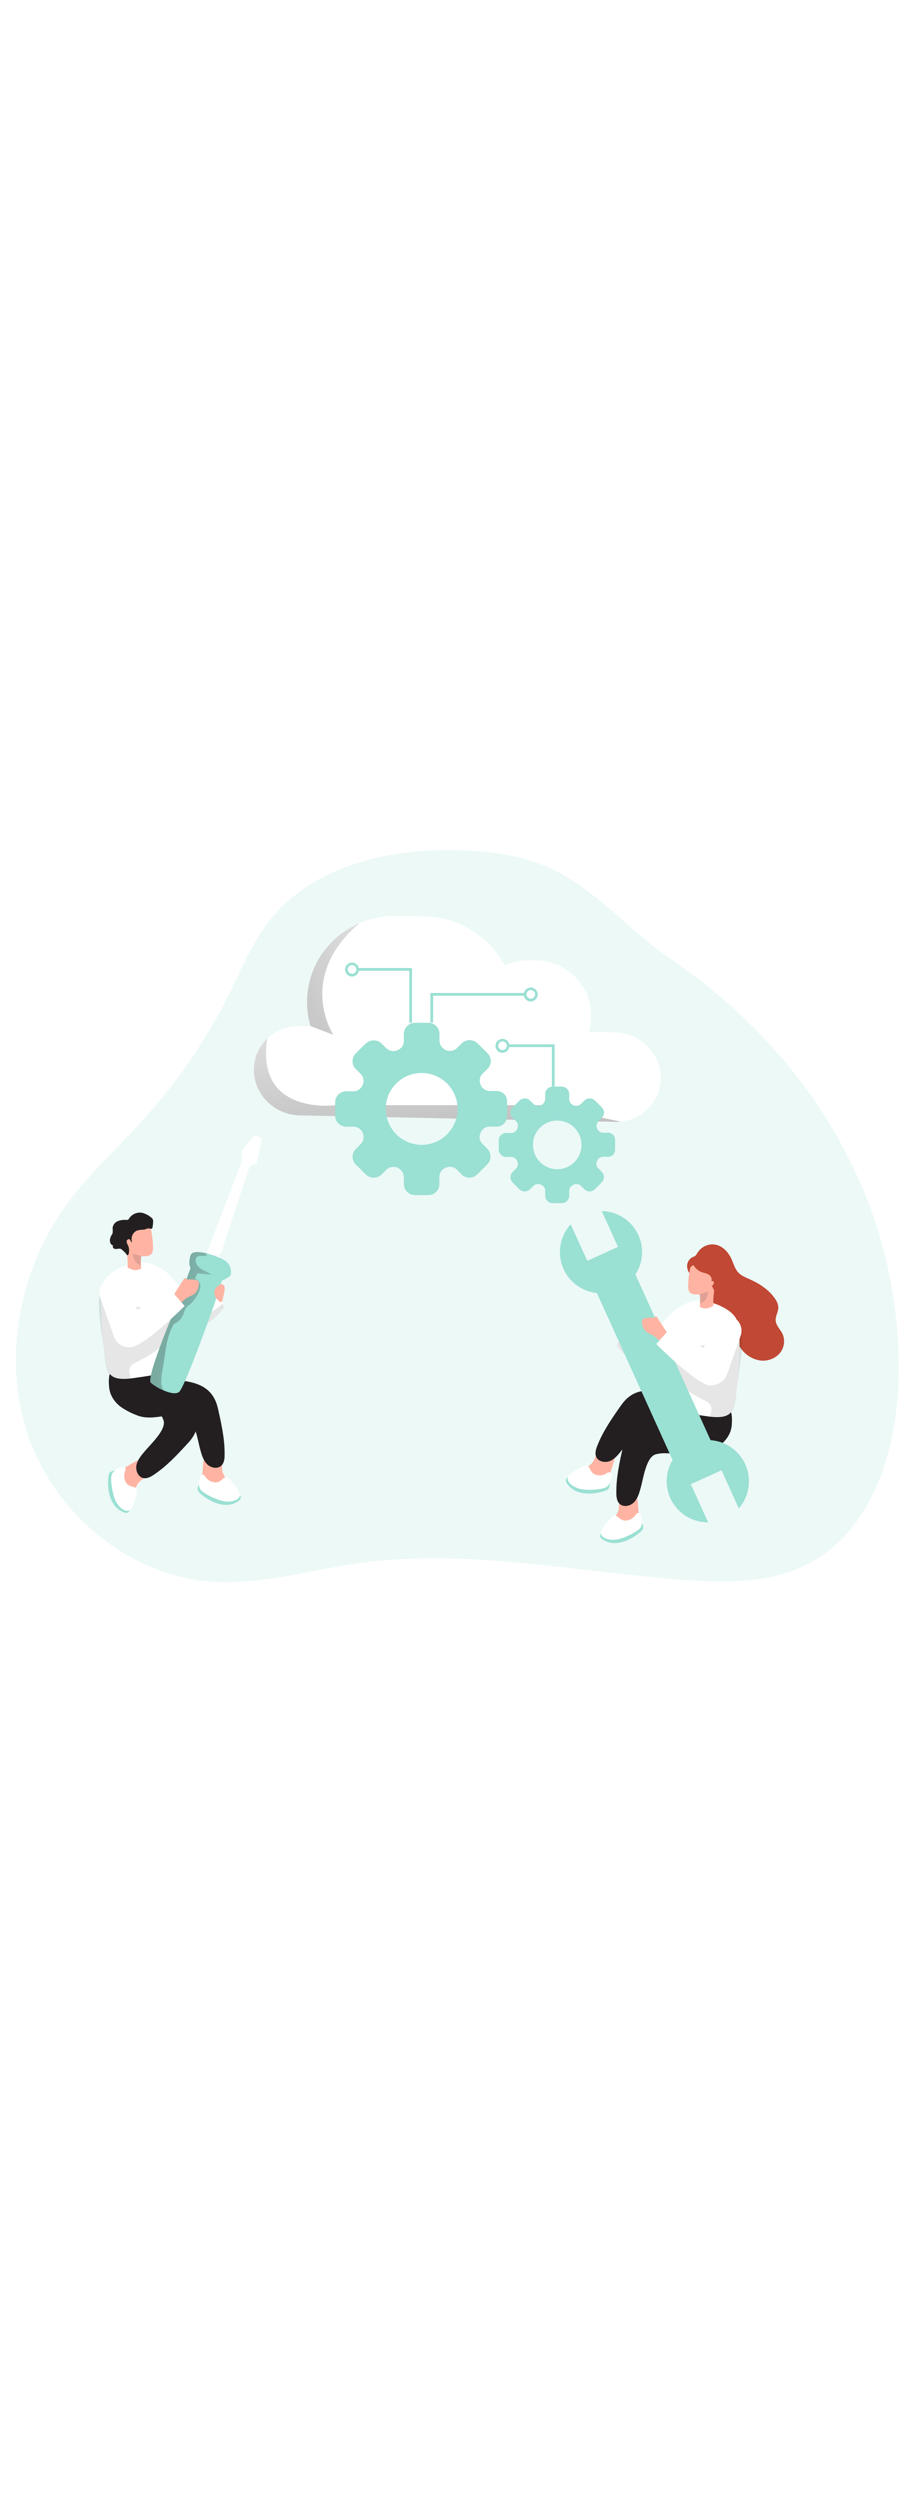 <svg id="_0479_data_maintenance_1" xmlns="http://www.w3.org/2000/svg" xmlns:xlink="http://www.w3.org/1999/xlink" viewBox="0 0 500 500" data-imageid="data-maintenance-1-40" imageName="Data Maintenance 1" class="illustrations_image" style="width: 183px;"><defs><style>.cls-1_data-maintenance-1-40{fill:#020202;opacity:.1;}.cls-1_data-maintenance-1-40,.cls-2_data-maintenance-1-40,.cls-3_data-maintenance-1-40,.cls-4_data-maintenance-1-40,.cls-5_data-maintenance-1-40,.cls-6_data-maintenance-1-40,.cls-7_data-maintenance-1-40,.cls-8_data-maintenance-1-40,.cls-9_data-maintenance-1-40,.cls-10_data-maintenance-1-40,.cls-11_data-maintenance-1-40,.cls-12_data-maintenance-1-40{stroke-width:0px;}.cls-1_data-maintenance-1-40,.cls-3_data-maintenance-1-40{isolation:isolate;}.cls-2_data-maintenance-1-40{fill:url(#linear-gradient);}.cls-3_data-maintenance-1-40{opacity:.18;}.cls-3_data-maintenance-1-40,.cls-12_data-maintenance-1-40{fill:#68e1fd;}.cls-4_data-maintenance-1-40{fill:url(#linear-gradient-4-data-maintenance-1-40);}.cls-5_data-maintenance-1-40{fill:url(#linear-gradient-2-data-maintenance-1-40);}.cls-6_data-maintenance-1-40{fill:url(#linear-gradient-3-data-maintenance-1-40);}.cls-7_data-maintenance-1-40{fill:#231f20;}.cls-8_data-maintenance-1-40{fill:#e0a194;}.cls-9_data-maintenance-1-40{fill:#c14834;}.cls-10_data-maintenance-1-40{fill:#fff;}.cls-11_data-maintenance-1-40{fill:#ffb4a3;}</style><linearGradient id="linear-gradient-data-maintenance-1-40" x1="474.76" y1="3066.9" x2="319.89" y2="2963.95" gradientTransform="translate(-1268.04 2897.07) rotate(24.41) scale(1 -1)" gradientUnits="userSpaceOnUse"><stop offset="0" stop-color="#231f20"/><stop offset=".13" stop-color="#231f20" stop-opacity=".69"/><stop offset=".25" stop-color="#231f20" stop-opacity=".32"/><stop offset="1" stop-color="#231f20" stop-opacity="0"/></linearGradient><linearGradient id="linear-gradient-2-data-maintenance-1-40" x1="300.95" y1="3080.43" x2="285.21" y2="3282.94" gradientTransform="translate(-54.72 3337.66) scale(1 -1)" xlink:href="#linear-gradient-data-maintenance-1-40"/><linearGradient id="linear-gradient-3-data-maintenance-1-40" x1="144.83" y1="3189.46" x2="322.25" y2="3271.99" gradientTransform="translate(-54.72 3337.66) scale(1 -1)" xlink:href="#linear-gradient-data-maintenance-1-40"/><linearGradient id="linear-gradient-4-data-maintenance-1-40" x1="119.39" y1="3058.86" x2="201.01" y2="3035.32" gradientTransform="translate(-54.72 3337.66) scale(1 -1)" xlink:href="#linear-gradient-data-maintenance-1-40"/></defs><g id="background_data-maintenance-1-40"><path class="cls-3_data-maintenance-1-40 targetColor" d="M301.93,41.87c-15.32-7.26-32.51-9.67-49.46-10.29-39.41-1.44-82.76,8.61-106.41,40.19-8.19,10.93-13.45,23.71-19.46,35.97-12.9,26.31-29.49,50.64-49.25,72.28-13.13,14.37-27.66,27.52-39.41,43.07C10.76,259.19.77,308.61,15.4,351.4c14.63,42.79,55.01,76.51,100.08,79.84,27.04,2,53.66-6.23,80.51-10.03,59.51-8.42,119.66,4.98,179.63,9.19,22.32,1.56,45.77,1.64,65.75-8.43,35.6-17.93,49.3-62.23,50.18-102.1,2.07-94.87-48.2-176.95-124.8-228.94-22.34-15.19-40.16-37.35-64.84-49.06Z" style="fill: rgb(154, 224, 211);"/></g><g id="character_2_data-maintenance-1-40"><path class="cls-9_data-maintenance-1-40" d="M381.86,251.1c1.52-2.19,3.88-3.65,6.52-4.04,5.26-.75,9.47,3.05,11.59,7.53,1.27,2.62,1.91,5.61,3.89,7.73,1.69,1.82,4.11,2.73,6.36,3.75,5.38,2.4,10.5,5.77,13.79,10.64,1.04,1.36,1.66,3,1.78,4.72,0,2.45-1.64,4.73-1.46,7.18.2,2.75,2.54,4.78,3.75,7.26,1.62,3.7.89,8-1.84,10.97-2.81,2.86-6.85,4.17-10.81,3.51-3.92-.71-7.43-2.89-9.8-6.09-5.09-6.6-5.4-16.34-11.7-21.75-1.7-1.46-3.89-2.68-4.56-4.84-.48-1.51-.08-3.14-.14-4.73-.16-2.74-1.71-5.21-4.12-6.53-3.75-2.01-8.2-1.16-9.14-6.56-.44-2.35.69-4.72,2.8-5.85.52-.18,1.02-.42,1.49-.7.53-.5.97-1.09,1.27-1.75.1-.15.21-.29.33-.43Z"/><path class="cls-10_data-maintenance-1-40" d="M345,274.28c.06-.02.12-.06.17-.1l-.48.1h.32Z"/><path class="cls-11_data-maintenance-1-40" d="M334.16,370.9c-.38,1.84-1.16,3.58-2.29,5.09-1.28,1.3-2.93,2.19-4.73,2.54-3.91.95-8.03.35-11.51-1.67-.48-.23-.87-.61-1.11-1.09-.12-.38-.12-.8,0-1.18.79-2,2.31-3.62,4.25-4.55,1.92-.92,3.67-2.15,5.19-3.65,2.54-3.05,3.57-12.62,9.76-9.54,5.23,2.61,1.54,10.23.43,14.05Z"/><path class="cls-7_data-maintenance-1-40" d="M376.19,332.04c-4.94-1.76-9.98-3.22-15.09-4.36-8.98-1.98-15.89-.51-21.32,7.22-4.97,7.06-9.98,14.21-13.09,22.27-.74,1.89-1.35,4.04-.53,5.91,1.2,2.75,5.09,3.41,7.78,2.17,2.7-1.23,4.63-3.81,6.46-6.14,3.11-4.04,9.01-14.19,14.3-13.51,7.06.89,13.45,6.66,20.21,8.79.68.3,1.46.3,2.15,0,.51-.29,5.09.84,5.3.31,2.21-5.16-.53-12.29.37-17.8.15-.55.15-1.14,0-1.69-.42-.74-1.13-1.28-1.96-1.49-1.55-.57-3.03-1.14-4.58-1.68Z"/><path class="cls-12_data-maintenance-1-40 targetColor" d="M333.52,377.38s.37,2.54-1.11,3.59c-1.47,1.04-15.04,5.48-21.51-2.38-6.47-7.86,12.38-4,12.38-4l10.23,2.8Z" style="fill: rgb(154, 224, 211);"/><path class="cls-10_data-maintenance-1-40" d="M334.37,371.93c-.65-.55-1.6-.55-2.25,0-2.02,1.4-4.61,1.66-6.87.7-2.43-1.27-2.73-4.49-4-4.82s-9.57,3.81-10.56,6.23c-.99,2.42,2.03,5.09,5.85,6.36,3.81,1.27,13.23.67,15.4-.95s3.03-6,2.44-7.51Z"/><path class="cls-11_data-maintenance-1-40" d="M349.29,392.87c.33,1.84.26,3.73-.2,5.54-.66,1.74-1.84,3.23-3.38,4.27-3.25,2.36-7.29,3.37-11.28,2.82-.54-.01-1.05-.23-1.44-.6-.25-.31-.39-.69-.41-1.09-.02-2.15.76-4.23,2.2-5.84,1.43-1.57,2.59-3.38,3.42-5.34,1.27-3.81-1.47-13.04,5.42-12.52,5.77.38,5.24,8.79,5.67,12.75Z"/><path class="cls-7_data-maintenance-1-40" d="M373.44,340.99c-5.23.25-10.45.83-15.61,1.72-9.06,1.56-14.9,5.56-17,14.76-1.91,8.43-3.81,16.95-3.66,25.58,0,2.03.29,4.26,1.74,5.67,2.16,2.1,5.98,1.27,8.03-.93,2.06-2.2,2.85-5.25,3.65-8.14,1.35-4.92,2.95-16.53,8.11-17.94,8.73-2.35,17.86,3.03,26.39-.44,3.05-1.13,5.94-2.64,8.61-4.5,2.69-1.86,4.74-4.5,5.89-7.56.52-1.65.79-3.36.8-5.09.09-1.4.03-2.81-.17-4.21-.29-1.6-.57-1.42-2.2-1.39-2.76,0-5.5.32-8.25.62-5.44.69-10.86,1.58-16.34,1.84Z"/><path class="cls-12_data-maintenance-1-40 targetColor" d="M351.17,399.13s1.27,2.19.33,3.73c-.94,1.54-11.85,10.78-20.81,5.98-8.96-4.81,9.94-8.4,9.94-8.4l10.54-1.3Z" style="fill: rgb(154, 224, 211);"/><path class="cls-10_data-maintenance-1-40" d="M349.88,393.79c-.81-.26-1.7.11-2.07.88-1.33,2.06-3.62,3.29-6.08,3.25-2.72-.24-4.23-3.11-5.54-2.94s-7.41,7.16-7.41,9.76,3.81,3.95,7.81,3.62c3.99-.33,12.5-4.4,13.88-6.73s.57-6.7-.58-7.86Z"/><path class="cls-10_data-maintenance-1-40" d="M351.24,308.21c.13,2.12.81,3.98,2.66,4.59.16.06.32.11.48.14,3.39.67,7.86-1.91,10.97-4.17,1.29-.94,2.53-1.95,3.71-3.03v-22.77l-16.53,16.95c-.87,2.68-1.31,5.47-1.3,8.29Z"/><path class="cls-10_data-maintenance-1-40" d="M337.45,302.33c2.17,3.08,4.86,5.76,7.95,7.92,2.22,1.51,4.79,2.43,7.46,2.68.35.03.71-.01,1.04-.13.57-.17,1.08-.51,1.44-.99,1.12-1.33,1.79-2.98,1.92-4.72.18-4.54-4.73-7.17-4.73-7.17,0,0-11.2-3.57-12.52-2.99-.74.32-1.42,1.88-1.91,3.25-.39,1.14-.65,2.14-.65,2.14Z"/><path class="cls-1_data-maintenance-1-40" d="M337.45,302.33c2.17,3.08,4.86,5.76,7.95,7.92,2.22,1.51,4.79,2.43,7.46,2.68.35.03.71-.01,1.04-.13.16.06.32.11.48.14,3.39.67,7.86-1.91,10.97-4.17v-.08l-1.06-6.8c-2.04,2.1-4.41,3.86-7.02,5.2-1.84.99-3.94,1.38-6.01,1.12-.56-.09-1.1-.26-1.61-.5-4.16-2-8.03-4.53-11.53-7.53-.42,1.14-.67,2.14-.67,2.14Z"/><path class="cls-11_data-maintenance-1-40" d="M341.32,291.06c.78.73,1.31,1.69,1.53,2.73.02.53-.05,1.06-.19,1.56-.1.48-.26.95-.47,1.39-.32.51-.72.96-1.18,1.33l-1.06.98c-.13.13-.29.23-.46.31-.37.08-.75-.08-.94-.41-.18-.32-.29-.68-.33-1.04-.32-1.93-1.47-5.09-.93-7.02.65-2.26,2.99-1.02,4.03.17Z"/><path class="cls-10_data-maintenance-1-40" d="M365.23,308.7c0,1.06-.13,2.15-.13,3.22,0,5.89,1.36,11.95-.39,17.71-.57,1.23-.75,2.61-.5,3.94.51,1.06,1.39,1.9,2.47,2.36,5.19,2.84,11.18,3.7,17.02,4.53,4.4.61,10.64,1.92,14.71-.44,1.73-1.02,2.31-2.89,2.87-4.77,1.77-5.96,2.28-12.38,2.75-18.56.06-.81.11-1.63.17-2.44.33-5.63.46-11.26.34-16.9-.08-4.09-.41-8.51-3.08-11.59-3.55-4.12-10.43-6.84-15.64-7.79-1.67-.34-3.39-.44-5.09-.28-2.44.38-4.79,1.18-6.95,2.35-2.54,1.27-4.89,2.36-6.17,4.93-1.4,2.95-2.38,6.09-2.9,9.32-.47,3.03-.52,6.11-.17,9.15.17,1.49.55,2.97.69,4.45-.03.28-.01.55-.01.81Z"/><path class="cls-1_data-maintenance-1-40" d="M389.18,342.01c1.7.51,5.63-1.06,6.94-1.27.79-.14,1.5-.52,2.28-.71,3.89-.97,4.35-11.91,4.73-14.86,1.02-7.78,2.54-15.84,2.66-23.65.17-3-.18-6.01-1.03-8.9-.89-2.92-3.03-5.29-5.84-6.48-.55-.23-1.15-.29-1.73-.19-2.38.61-2.87,4.53-3.27,6.42-.62,2.91-1.67,5.92-4.2,7.73-6.15,4.37-16.53,1.13-23.18,0-.59-.15-1.21-.13-1.79.06-.86.53-1.25,1.57-.97,2.54.32.93.75,1.82,1.27,2.66,1.59,3.19,1.17,7.01,2.07,10.46,1.29,4.13,3.93,7.71,7.49,10.17,3.55,2.43,7.28,4.58,11.16,6.43.87.41,1.66.97,2.34,1.65.79,1,1.2,2.26,1.13,3.53,0,.81-1.04,3.31-.74,3.88.15.25.38.44.66.52Z"/><rect class="cls-12_data-maintenance-1-40 targetColor" x="345.56" y="255.28" width="23.39" height="115.36" transform="translate(-97.4 175.62) rotate(-24.41)" style="fill: rgb(154, 224, 211);"/><rect class="cls-2_data-maintenance-1-40" x="352.11" y="270.87" width="9.99" height="83.45" rx="4.3" ry="4.3" transform="translate(-97.27 175.52) rotate(-24.41)"/><path class="cls-11_data-maintenance-1-40" d="M377.26,273.07c.63.68,1.48,1.11,2.4,1.21.77.06,1.54.06,2.3,0h.43c.11-.01.22,0,.32.06.09.09.14.21.14.34.17,1.54.2,3.09.09,4.63h0l-.08.83c-.05.29-.03.6.08.88.22.32.56.54.94.61.67.23,1.38.35,2.09.36,1.52-.14,2.99-.66,4.26-1.5-.1-2.63.04-5.27.42-7.88.48-3.38,1.37-6.75,1-10.17,0-3.06-2.49-5.54-5.55-5.54-.27,0-.54.02-.81.06-2.43-.05-4.83.61-6.9,1.88-.63.49-1,1.25-1.02,2.05-.27,1.27-.48,2.67-.62,4.02-.18,1.54-.27,3.08-.29,4.63-.16,1.24.12,2.5.8,3.55Z"/><path class="cls-8_data-maintenance-1-40" d="M381.96,274.28h.43c.11-.01.22,0,.32.06.09.09.14.21.14.34.17,1.54.2,3.09.09,4.63h0c2.8-.9,4.58-3.65,4.27-6.57-1.68.7-3.42,1.21-5.21,1.54h-.04Z"/><path class="cls-11_data-maintenance-1-40" d="M359.83,287.39l-.43-.66c-.18-.28-.47-.6-.79-.48s-.34.56-.64.72c-.14.07-.3.09-.46.08-1.43-.07-2.86-.02-4.28.14-.87.07-1.64.61-2,1.41-.13.57-.11,1.17.08,1.73.23,1.44.83,2.8,1.73,3.95.82.78,1.79,1.4,2.85,1.82.92.35,1.77.84,2.54,1.45,1.02.67,1.77,1.68,2.76,2.39,1.21,1.05,3.04.92,4.09-.29.88-1.02.95-2.51.16-3.6l-1.51-2.33-4.09-6.33Z"/><rect class="cls-10_data-maintenance-1-40" x="373.64" y="296.51" width="39.56" height="16.81" rx="8.4" ry="8.4" transform="translate(-25.47 573.77) rotate(-70.47)"/><path class="cls-10_data-maintenance-1-40" d="M384.66,303.43l-18.51-10.08-7.13,8.1s23.32,23.51,30.18,22.58,3.98-8.21,3.98-8.21c0,0,2.59-7.86-8.52-12.38Z"/><path class="cls-9_data-maintenance-1-40" d="M383.28,261.92c1.36.61,2.91.74,4.22,1.45,1.31.71,2.33,2.42,1.54,3.69.56-.43,1.46.14,1.51.85-.03.72-.49,1.35-1.16,1.61l1.41,2.89c.1.28.28.51.52.69.24.13.52.17.79.13,1.26-.21,2.35-.98,2.97-2.1.6-1.1,1-2.3,1.18-3.55.46-2.34.75-4.7.89-7.08.13-1.16.03-2.34-.29-3.47-.52-1.3-1.41-2.43-2.54-3.25-2.44-1.97-5.53-2.93-8.66-2.7-2.31.25-6.15,1.89-6.83,4.45-.67,2.56,2.48,5.52,4.44,6.39Z"/><path class="cls-12_data-maintenance-1-40 targetColor" d="M351.24,251.18c0,12.41-10.07,22.46-22.47,22.46-12.41,0-22.46-10.07-22.46-22.47,0-5.61,2.1-11.01,5.89-15.15l4.26,9.38,4.81,10.55,16.81-7.63-4.83-10.65-4.07-8.9c12.24.2,22.06,10.17,22.07,22.41Z" style="fill: rgb(154, 224, 211);"/><path class="cls-12_data-maintenance-1-40 targetColor" d="M409.68,376.43c.03,5.45-1.94,10.72-5.53,14.81l-9.43-20.84-16.82,7.63,9.48,20.84h-.17c-12.41,0-22.48-10.05-22.49-22.46,0-12.41,10.05-22.48,22.46-22.49,12.41,0,22.48,10.05,22.49,22.46h0v.05Z" style="fill: rgb(154, 224, 211);"/></g><g id="cloud_data-maintenance-1-40"><path class="cls-10_data-maintenance-1-40" d="M361.47,156.05c.01,6.49-2.65,12.69-7.36,17.15-4.01,3.8-9.18,6.14-14.68,6.66-1.03.12-2.06.16-3.09.14l-172.33-3.51c-13.88-.27-25.11-11.44-25.11-24.96,0-6.47,2.65-12.65,7.35-17.1,4.8-4.53,11.2-6.98,17.8-6.8l5.85.11c-1.25-4.27-1.89-8.69-1.92-13.13-.01-12.78,5.23-25.01,14.51-33.81,4.09-3.86,8.82-6.99,13.98-9.24,6.64-2.9,13.84-4.32,21.09-4.16l14.65.31c18.44.34,35.25,10.62,43.95,26.88,4.22-2,8.86-2.99,13.53-2.89l3.81.08c16.45.33,29.8,13.59,29.8,29.61v1.42c0,2.7-.39,5.39-1.17,7.97l14.26.31c13.82.27,25.08,11.44,25.08,24.96Z"/><path class="cls-5_data-maintenance-1-40" d="M339.42,179.86c-1.03.12-2.06.16-3.09.14l-172.33-3.51c-13.88-.27-25.11-11.44-25.11-24.96,0-6.47,2.65-12.65,7.35-17.1-6.78,42.54,37.63,36.46,37.63,36.46h111.97l43.58,8.96Z"/><g id="Q83r0t_data-maintenance-1-40"><path class="cls-12_data-maintenance-1-40 targetColor" d="M256.96,210.54c-1.62.04-3.18-.58-4.34-1.72-.85-.81-1.65-1.69-2.54-2.54-1.6-1.7-4.1-2.18-6.22-1.21-2.17.84-3.58,2.95-3.52,5.28v3.81c-.05,3.3-2.76,5.94-6.06,5.89-.02,0-.04,0-.05,0h-7.12c-3.36.06-6.12-2.62-6.18-5.97,0-.05,0-.09,0-.14v-3.81c-.11-3.14-2.75-5.6-5.89-5.49-1.38.05-2.69.59-3.69,1.54-.86.81-1.67,1.69-2.54,2.54-2.41,2.42-6.32,2.42-8.74,0-.02-.02-.05-.05-.07-.07-1.74-1.72-3.5-3.45-5.21-5.19-2.42-2.26-2.55-6.04-.3-8.46.1-.1.19-.2.3-.3.8-.83,1.64-1.6,2.43-2.43,1.65-1.53,2.16-3.92,1.27-5.99-.74-2.17-2.79-3.63-5.09-3.62h-3.81c-3.35.09-6.14-2.55-6.23-5.9,0-.18,0-.37,0-.55v-6.75c-.09-3.23,2.41-5.94,5.63-6.12,1.27-.11,2.61,0,3.92,0,2.41.13,4.64-1.3,5.5-3.56.96-2.21.36-4.8-1.49-6.36-.78-.78-1.58-1.54-2.33-2.34-2.32-2.31-2.33-6.06-.03-8.38,0,0,.02-.02.03-.03,1.84-1.91,3.74-3.81,5.7-5.58,2.4-2.21,6.11-2.15,8.44.13.89.85,1.73,1.75,2.62,2.54,1.56,1.61,3.97,2.06,6.01,1.12,2.15-.77,3.57-2.81,3.56-5.09v-3.56c-.13-3.38,2.5-6.23,5.88-6.36.2,0,.39,0,.59,0h6.67c3.38-.13,6.23,2.51,6.35,5.89,0,.1,0,.2,0,.3v3.43c-.01,3.15,2.53,5.72,5.68,5.73,1.55,0,3.04-.62,4.12-1.73.79-.78,1.55-1.58,2.34-2.34,2.41-2.41,6.31-2.41,8.72,0,0,0,0,0,0,0,1.83,1.77,3.62,3.55,5.4,5.35,2.37,2.29,2.44,6.06.15,8.43-.05.05-.1.1-.15.15-.86.88-1.77,1.7-2.62,2.54-1.54,1.45-2.04,3.7-1.27,5.67.6,2.12,2.46,3.64,4.65,3.81,1.33.14,2.7,0,4.04.08,3.08-.2,5.73,2.13,5.93,5.21.01.2.02.39,0,.59.08,2.54.08,5.12,0,7.73.12,3.14-2.33,5.79-5.47,5.91-.22,0-.44,0-.66-.01h-3.56c-2.24.06-4.21,1.5-4.93,3.62-.89,2.02-.41,4.37,1.2,5.89.85.88,1.75,1.7,2.54,2.54,2.37,2.3,2.43,6.09.13,8.47-.04.04-.08.09-.13.13-1.77,1.82-3.57,3.6-5.38,5.38-1.11,1.15-2.62,1.83-4.22,1.87ZM211.05,172.9c-.02,10.84,8.75,19.65,19.59,19.67,10.84.02,19.65-8.75,19.67-19.59.02-10.83-8.73-19.63-19.57-19.67-10.82-.07-19.65,8.64-19.72,19.46,0,.04,0,.09,0,.13h.03Z" style="fill: rgb(154, 224, 211);"/></g><g id="Q83r0t-2_data-maintenance-1-40"><path class="cls-12_data-maintenance-1-40 targetColor" d="M322.63,218.01c-1.1.03-2.16-.39-2.94-1.16-.57-.56-1.12-1.14-1.7-1.69-1.07-1.16-2.78-1.49-4.21-.81-1.47.57-2.42,1.99-2.39,3.56v2.54c-.03,2.23-1.87,4.01-4.1,3.98-.01,0-.03,0-.04,0h-4.82c-2.27.04-4.14-1.76-4.18-4.03,0-.03,0-.07,0-.1v-2.54c0-1.55-.97-2.93-2.43-3.45-1.38-.64-3-.33-4.06.76-.58.55-1.13,1.14-1.72,1.7-1.62,1.65-4.27,1.67-5.92.05-.02-.02-.03-.03-.05-.05-1.18-1.16-2.36-2.33-3.53-3.51-1.64-1.54-1.72-4.11-.19-5.75.06-.06.12-.13.19-.19.55-.55,1.12-1.07,1.65-1.64,1.11-1.03,1.44-2.66.83-4.04-.5-1.47-1.88-2.46-3.43-2.45h-2.54c-2.27.06-4.15-1.73-4.21-4,0-.12,0-.24,0-.37v-4.58c-.06-2.19,1.63-4.02,3.81-4.14h2.66c1.63.08,3.12-.89,3.73-2.4.66-1.5.25-3.25-1-4.31-.53-.53-1.07-1.04-1.59-1.59-1.57-1.57-1.57-4.11,0-5.68,0,0,0,0,0,0,1.25-1.3,2.52-2.57,3.81-3.81,1.62-1.5,4.14-1.46,5.72.09.6.57,1.16,1.18,1.77,1.74,1.06,1.09,2.69,1.39,4.07.75,1.46-.52,2.43-1.91,2.4-3.46v-2.4c-.07-2.29,1.73-4.21,4.02-4.29.12,0,.24,0,.36,0h4.48c2.29-.1,4.22,1.68,4.32,3.96,0,.07,0,.15,0,.22v2.33c-.11,2.1,1.51,3.9,3.61,4.01,1.15.06,2.26-.4,3.03-1.25l1.59-1.58c1.62-1.63,4.25-1.64,5.88-.02,0,0,.01.01.02.02,1.27,1.2,2.45,2.4,3.65,3.62,1.6,1.54,1.65,4.09.11,5.7-.04.04-.07.08-.11.11-.57.58-1.2,1.14-1.77,1.74-1.02.98-1.36,2.49-.85,3.81.43,1.41,1.68,2.42,3.15,2.54.9.1,1.83,0,2.73,0,2.1-.12,3.91,1.49,4.03,3.59,0,.11,0,.23,0,.34.05,1.75.05,3.49,0,5.23.11,2.1-1.51,3.9-3.62,4-.18,0-.36,0-.54-.01h-2.4c-1.52.03-2.86,1.01-3.34,2.45-.6,1.36-.27,2.96.81,3.98.57.6,1.18,1.16,1.77,1.75,1.6,1.56,1.64,4.13.08,5.74-.02.03-.05.05-.08.08-1.2,1.27-2.43,2.43-3.65,3.64-.75.79-1.79,1.24-2.87,1.26ZM291.55,192.58c-.01,7.34,5.92,13.3,13.26,13.31,7.34.01,13.3-5.92,13.31-13.26.01-7.33-5.91-13.29-13.25-13.31-7.32-.04-13.29,5.87-13.32,13.2,0,0,0,.02,0,.03v.04Z" style="fill: rgb(154, 224, 211);"/></g><polygon class="cls-12_data-maintenance-1-40 targetColor" points="225.38 125.83 223.88 125.83 223.88 97.47 195.69 97.47 195.69 95.96 225.38 95.96 225.38 125.83" style="fill: rgb(154, 224, 211);"/><polygon class="cls-12_data-maintenance-1-40 targetColor" points="236.95 125.83 235.44 125.83 235.44 109.58 287.24 109.58 287.24 111.09 236.95 111.09 236.95 125.83" style="fill: rgb(154, 224, 211);"/><polygon class="cls-12_data-maintenance-1-40 targetColor" points="303.4 160.69 301.89 160.69 301.89 139.16 277.52 139.16 277.52 137.66 303.4 137.66 303.4 160.69" style="fill: rgb(154, 224, 211);"/><path class="cls-12_data-maintenance-1-40 targetColor" d="M290.36,114.22c-2.11,0-3.81-1.71-3.81-3.81s1.71-3.81,3.81-3.81,3.81,1.71,3.81,3.81c-.04,2.09-1.72,3.77-3.81,3.81ZM290.36,107.98c-1.31,0-2.36,1.06-2.36,2.36s1.06,2.36,2.36,2.36,2.36-1.06,2.36-2.36-1.06-2.36-2.36-2.36h0Z" style="fill: rgb(154, 224, 211);"/><path class="cls-12_data-maintenance-1-40 targetColor" d="M192.58,100.6c-2.11,0-3.81-1.71-3.81-3.81s1.71-3.81,3.81-3.81,3.81,1.71,3.81,3.81c-.04,2.09-1.72,3.77-3.81,3.81ZM192.58,94.36c-1.31,0-2.36,1.06-2.36,2.36s1.06,2.36,2.36,2.36,2.36-1.06,2.36-2.36-1.06-2.36-2.36-2.36h0Z" style="fill: rgb(154, 224, 211);"/><path class="cls-12_data-maintenance-1-40 targetColor" d="M274.87,142.29c-2.11,0-3.81-1.71-3.81-3.81,0-2.11,1.71-3.81,3.81-3.81,2.08,0,3.78,1.67,3.81,3.75,0,2.11-1.7,3.84-3.81,3.88ZM274.87,136.05c-1.31.04-2.34,1.12-2.3,2.43.04,1.31,1.12,2.34,2.43,2.3,1.28-.03,2.3-1.08,2.3-2.36,0-1.31-1.08-2.37-2.39-2.37-.01,0-.03,0-.04,0Z" style="fill: rgb(154, 224, 211);"/><path class="cls-6_data-maintenance-1-40" d="M182.36,132.46l-12.51-4.77c-1.23-4.25-1.86-8.66-1.88-13.08-.01-12.78,5.23-25.01,14.51-33.81,4.09-3.86,8.82-6.99,13.98-9.24-34.63,29.71-14.1,60.9-14.1,60.9Z"/></g><g id="character_1_data-maintenance-1-40"><path class="cls-10_data-maintenance-1-40" d="M115,253.43l-.17-.1.47.09h-.31Z"/><path class="cls-10_data-maintenance-1-40" d="M120.01,254.26l-4.7-.84,5.09-.29c-.25.72-.38,1.13-.38,1.13Z"/><path class="cls-10_data-maintenance-1-40" d="M143.24,189.1l-2.77,13.68-3.81,1.27-8.99,27.14c-1.7,5.03-3.36,10.07-5.01,15.12-.52,1.61-.9,4.32-2,5.64-1.09,1.32-2.43.95-3.81,1.02l-2.3.1c.09.07.19.14.29.19l-.9-.18-1.27-.22.71-1.84,18.77-49.11v-6.36l7.06-8.34,4.04,1.88Z"/><path class="cls-11_data-maintenance-1-40" d="M69.08,368.53c-1.7.77-3.22,1.91-4.44,3.33-1.02,1.53-1.56,3.33-1.54,5.17-.09,4.02,1.37,7.92,4.09,10.88.31.42.76.72,1.27.84.4.02.8-.08,1.14-.29,1.77-1.2,3.03-3.01,3.53-5.09.48-2.08,1.3-4.06,2.44-5.86,2.43-3.17,11.57-6.2,7.21-11.58-3.6-4.53-10.18.7-13.72,2.59Z"/><path class="cls-7_data-maintenance-1-40" d="M98.04,319.12c2.78,4.45,5.28,9.06,7.49,13.82,3.81,8.34,3.92,15.41-2.47,22.38-5.84,6.36-11.75,12.8-18.94,17.57-1.69,1.12-3.66,2.19-5.66,1.81-2.94-.58-4.41-4.21-3.81-7.14.6-2.94,2.7-5.33,4.62-7.63,3.28-3.9,11.91-11.85,10.17-16.87-2.39-6.7-9.41-11.7-12.93-17.8-.46-.6-.64-1.36-.5-2.1.18-.55-1.92-4.77-1.45-5.09,4.58-3.25,12.13-2.12,17.35-4.18.52-.26,1.09-.37,1.67-.33.81.27,1.48.84,1.87,1.6.84,1.28,1.7,2.6,2.59,3.97Z"/><path class="cls-12_data-maintenance-1-40 targetColor" d="M62.88,370.55s-2.54.19-3.25,1.86-2.11,15.87,6.94,20.49c9.05,4.63,1.27-12.96,1.27-12.96l-4.96-9.4Z" style="fill: rgb(154, 224, 211);"/><path class="cls-10_data-maintenance-1-40" d="M68.01,368.55c.67.52.87,1.45.46,2.2-.94,2.26-.65,4.86.78,6.85,1.75,2.11,4.97,1.7,5.57,2.89.6,1.18-1.67,10.17-3.81,11.66-2.15,1.49-5.43-.89-7.42-4.36-2-3.47-3.5-12.71-2.38-15.26,1.12-2.54,5.21-4.17,6.81-3.98Z"/><path class="cls-11_data-maintenance-1-40" d="M110.76,372.01c-.33,1.84-.27,3.72.2,5.53.67,1.72,1.85,3.19,3.38,4.22,3.25,2.36,7.29,3.38,11.28,2.84.53-.03,1.04-.24,1.44-.6.25-.32.39-.7.41-1.11.02-2.15-.76-4.23-2.2-5.82-1.43-1.58-2.59-3.38-3.42-5.34-1.27-3.81,1.47-13.04-5.42-12.52-5.81.43-5.28,8.84-5.67,12.8Z"/><path class="cls-7_data-maintenance-1-40" d="M86.6,320.11c5.23.25,10.45.83,15.61,1.72,9.06,1.58,14.9,5.56,17,14.77,1.91,8.42,3.81,16.95,3.66,25.58,0,2.02-.29,4.26-1.74,5.67-2.16,2.1-5.98,1.27-8.03-.94-2.06-2.21-2.85-5.24-3.65-8.14-1.35-4.92-2.95-16.53-8.1-17.93-8.75-2.35-17.8,3.01-26.41-.46-3.07-1.13-5.99-2.64-8.68-4.49-2.69-1.88-4.75-4.54-5.89-7.63-.5-1.63-.77-3.32-.8-5.02-.09-1.41-.03-2.82.18-4.21.29-1.6.56-1.41,2.2-1.37,2.75,0,5.49.31,8.24.62,5.48.66,10.9,1.56,16.41,1.82Z"/><path class="cls-12_data-maintenance-1-40 targetColor" d="M108.84,378.25s-1.27,2.2-.32,3.74c.95,1.54,11.84,10.77,20.8,5.96,8.96-4.81-9.94-8.4-9.94-8.4l-10.54-1.3Z" style="fill: rgb(154, 224, 211);"/><path class="cls-10_data-maintenance-1-40" d="M110.12,372.9c.81-.26,1.7.11,2.07.88,1.33,2.06,3.63,3.3,6.09,3.27,2.72-.24,4.22-3.11,5.53-2.94s7.41,7.16,7.41,9.76-3.81,3.95-7.81,3.61-12.5-4.39-13.88-6.71c-1.39-2.33-.52-6.7.58-7.87Z"/><path class="cls-10_data-maintenance-1-40" d="M108.76,287.34c-.13,2.12-.81,3.99-2.66,4.6l-.48.13c-3.39.69-7.86-1.91-10.97-4.17-1.29-.94-2.53-1.94-3.71-3.01v-22.77l16.53,16.93c.88,2.67,1.32,5.47,1.3,8.29Z"/><path class="cls-10_data-maintenance-1-40" d="M94.77,287.83c0,1.06.13,2.14.14,3.2,0,5.89-1.37,11.95.38,17.71.57,1.23.75,2.61.5,3.94-.51,1.06-1.39,1.9-2.47,2.36-5.17,2.84-11.18,3.7-17.02,4.53-4.4.62-10.64,1.92-14.71-.44-1.73-1-2.31-2.89-2.87-4.77-1.56-6.07-2.48-12.29-2.75-18.55,0-.81-.11-1.63-.17-2.44-.33-5.64-.44-11.27-.34-16.91.09-4.09.41-8.51,3.08-11.59,3.56-4.11,10.43-6.83,15.64-7.79,1.67-.34,3.39-.43,5.09-.28,2.44.39,4.8,1.19,6.97,2.36,2.54,1.27,4.88,2.36,6.17,4.92,1.39,2.96,2.36,6.1,2.89,9.33.47,3.03.52,6.1.17,9.14-.15,1.5-.55,2.97-.69,4.46.03.27.01.53.01.81Z"/><path class="cls-1_data-maintenance-1-40" d="M70.77,321.13c-1.7.51-5.63-1.06-6.94-1.27-.79-.14-1.5-.53-2.28-.72-3.89-.97-4.35-11.91-4.73-14.85-1.02-7.79-2.54-15.85-2.66-23.66-.17-3,.18-6.01,1.03-8.9.89-2.92,3.03-5.3,5.85-6.48.54-.24,1.14-.31,1.72-.19,2.38.61,2.87,4.51,3.28,6.42.61,2.91,1.65,5.92,4.18,7.72,6.15,4.39,16.53,1.13,23.18,0,.59-.16,1.22-.14,1.81.06.86.53,1.25,1.58.95,2.54-.32.93-.75,1.82-1.27,2.66-1.59,3.2-1.17,7.01-2.06,10.46-1.3,4.13-3.94,7.71-7.5,10.17-3.55,2.43-7.28,4.58-11.16,6.43-.87.41-1.66.96-2.34,1.64-.79,1-1.19,2.26-1.13,3.53,0,.81,1.04,3.31.74,3.81-.12.3-.36.52-.66.62Z"/><path class="cls-11_data-maintenance-1-40" d="M82.79,252.21c-.63.67-1.48,1.1-2.39,1.2-.77.07-1.54.07-2.31,0h-.43c-.1-.04-.22-.04-.32,0-.09.09-.14.22-.14.34-.16,1.54-.19,3.09-.09,4.64h0l.08.84c.06.29.03.59-.08.86-.22.32-.55.54-.93.62-.68.22-1.39.34-2.1.36-1.52-.15-2.98-.66-4.26-1.5.1-2.64-.04-5.28-.42-7.9-.48-3.37-1.37-6.75-1-10.17.07-1.34.56-2.63,1.39-3.69,1.37-1.29,3.21-1.95,5.09-1.81,2.43-.04,4.82.62,6.89,1.89.76.51.85,1.17,1.03,2.03.25,1.27.47,2.68.62,4.03s.25,3.08.28,4.63c.15,1.27-.17,2.56-.9,3.61Z"/><path class="cls-7_data-maintenance-1-40" d="M79.96,238.54c-.45.21-.92.35-1.41.41-1.27-.03-2.53.14-3.74.52-2.3,1.14-3.39,3.81-2.54,6.23-.66.24-.78-.95-1.27-1.44s-1.67.17-1.74.99c.08.83.36,1.63.81,2.33.63,1.46.73,3.09.31,4.62-.1.36-.37.79-.72.69s-.61-.7-.84-.97c-.35-.42-.73-.82-1.14-1.17-1.06-.93-1.42-1.61-2.99-1.41-.72.2-1.48.2-2.2,0-.69-.29-1.11-1.27-.56-1.79-1.37-.18-1.97-1.89-1.78-3.25.1-.76.35-1.5.74-2.16.28-.39.51-.82.69-1.27.13-.92.13-1.85,0-2.77.15-1.69,1.23-3.16,2.8-3.81,1.54-.61,3.2-.84,4.84-.67.29.04.59,0,.86-.13.21-.16.38-.37.5-.61,1.52-2.4,4.33-3.66,7.13-3.18,1.74.44,3.37,1.25,4.75,2.39.46.28.84.67,1.11,1.13.2.5.26,1.04.2,1.58-.05.89-.14,1.77-.28,2.64-.02.36-.19.7-.47.93-.39.23-.86,0-1.27-.1-.61-.1-1.23,0-1.78.29Z"/><path class="cls-8_data-maintenance-1-40" d="M78.04,253.46h-.43c-.1-.04-.22-.04-.32,0-.09.09-.14.22-.14.34-.16,1.54-.19,3.09-.09,4.64h0c-2.8-.9-4.59-3.65-4.27-6.57,1.68.7,3.43,1.22,5.21,1.55l.04.04Z"/><path class="cls-10_data-maintenance-1-40" d="M122.55,281.45c-2.17,3.08-4.86,5.76-7.95,7.92-2.22,1.52-4.79,2.44-7.46,2.68-.35.03-.71,0-1.04-.11-.57-.17-1.08-.51-1.44-.99-1.11-1.33-1.79-2.98-1.92-4.72-.18-4.54,4.73-7.18,4.73-7.18,0,0,11.2-3.57,12.52-2.99.74.32,1.42,1.89,1.91,3.25.39,1.14.65,2.14.65,2.14Z"/><path class="cls-1_data-maintenance-1-40" d="M122.55,281.45c-2.17,3.08-4.86,5.76-7.95,7.92-2.22,1.52-4.79,2.44-7.46,2.68-.35.03-.71,0-1.04-.11l-.48.13c-3.39.69-7.86-1.91-10.97-4.17v-.06l1.04-6.81c2.04,2.11,4.41,3.87,7.02,5.21,1.84.98,3.94,1.36,6.01,1.11.56-.09,1.1-.26,1.61-.5,4.16-1.99,8.04-4.52,11.53-7.53.43,1.14.69,2.14.69,2.14Z"/><path class="cls-12_data-maintenance-1-40 targetColor" d="M126.19,263.72c-.48,1.27-4.77,3.05-4.77,3.05l-4.06,12.6s-16.25,46.02-19.46,48.31c-1.74,1.27-5.2.5-8.49-.94-2.5-1.02-4.83-2.42-6.9-4.14-3-2.78,15.4-45.58,15.4-45.58l6.36-17.15s-1.53-2.25,0-6.94c.71-2.2,4.6-2.06,8.77-1.07,4.81,1.18,10.01,3.52,11.21,4.86,1.77,1.87,2.5,4.49,1.95,7.01Z" style="fill: rgb(154, 224, 211);"/><path class="cls-4_data-maintenance-1-40" d="M109.57,270.37c-.23,1.57-.81,3.06-1.7,4.37-.98,1.84-2.27,3.5-3.81,4.91-.8.53-1.54,1.15-2.2,1.84-.67,1.12-1.18,2.32-1.5,3.59-.95,2.46-2.85,4.42-5.28,5.45-4.2,6.99-4.48,15.55-5.9,23.58-.57,2.5-.9,5.06-.97,7.63,0,1.76.41,3.51,1.2,5.09-2.5-1.05-4.83-2.48-6.9-4.23-3-2.78,15.4-45.58,15.4-45.58l6.36-17.15s-1.53-2.25,0-6.94c.71-2.2,4.6-2.06,8.77-1.07l-.41,1.07,1.27.22-4.42.2c-.53-.02-1.05.1-1.51.34-.31.23-.55.53-.7.89-.89,2.06.65,4.41,2.54,5.66,1.89,1.25,4.13,1.86,5.86,3.32l-6.8-.7c-.24-.08-.51-.08-.75,0-.18.15-.33.34-.42.56-.24.51-.5,1-.74,1.51-.11.18-.16.39-.15.6,0,.39.51.57.85.75,1.41.85,2.16,2.47,1.92,4.09Z"/><path class="cls-11_data-maintenance-1-40" d="M100.18,266.53l.43-.66c.18-.29.47-.61.79-.5s.36.57.64.74c.14.07.3.09.46.06,1.43-.07,2.86-.02,4.28.15.87.06,1.64.6,2,1.4.13.57.11,1.17-.08,1.73-.23,1.45-.82,2.81-1.73,3.97-.83.78-1.79,1.39-2.85,1.81-.92.36-1.77.85-2.54,1.46-1.02.66-1.77,1.68-2.76,2.39-1.2,1.06-3.03.95-4.09-.24-.91-1.03-.98-2.56-.15-3.66l1.51-2.31,4.09-6.33Z"/><path class="cls-10_data-maintenance-1-40" d="M59.95,265.4h0c4.37-1.55,9.18.74,10.73,5.11l7.61,21.45c1.55,4.37-.74,9.18-5.11,10.73h0c-4.37,1.55-9.18-.74-10.73-5.11l-7.61-21.45c-1.55-4.37.74-9.18,5.11-10.73Z"/><path class="cls-10_data-maintenance-1-40" d="M75.35,282.57l18.51-10.09,7.14,8.16s-23.3,23.44-30.19,22.52c-6.89-.93-3.98-8.23-3.98-8.23,0,0-2.59-7.84,8.52-12.36Z"/><path class="cls-11_data-maintenance-1-40" d="M118.69,270.2c-1.31,1.01-1.82,2.74-1.27,4.3.09.48.24.94.46,1.37.32.51.72.96,1.18,1.35l1.07.97c.12.14.27.24.44.31.37.08.75-.08.94-.41.18-.32.29-.68.33-1.04.32-1.93,1.47-5.09.93-7.01-.7-2.28-3.04-1.02-4.08.17Z"/></g></svg>